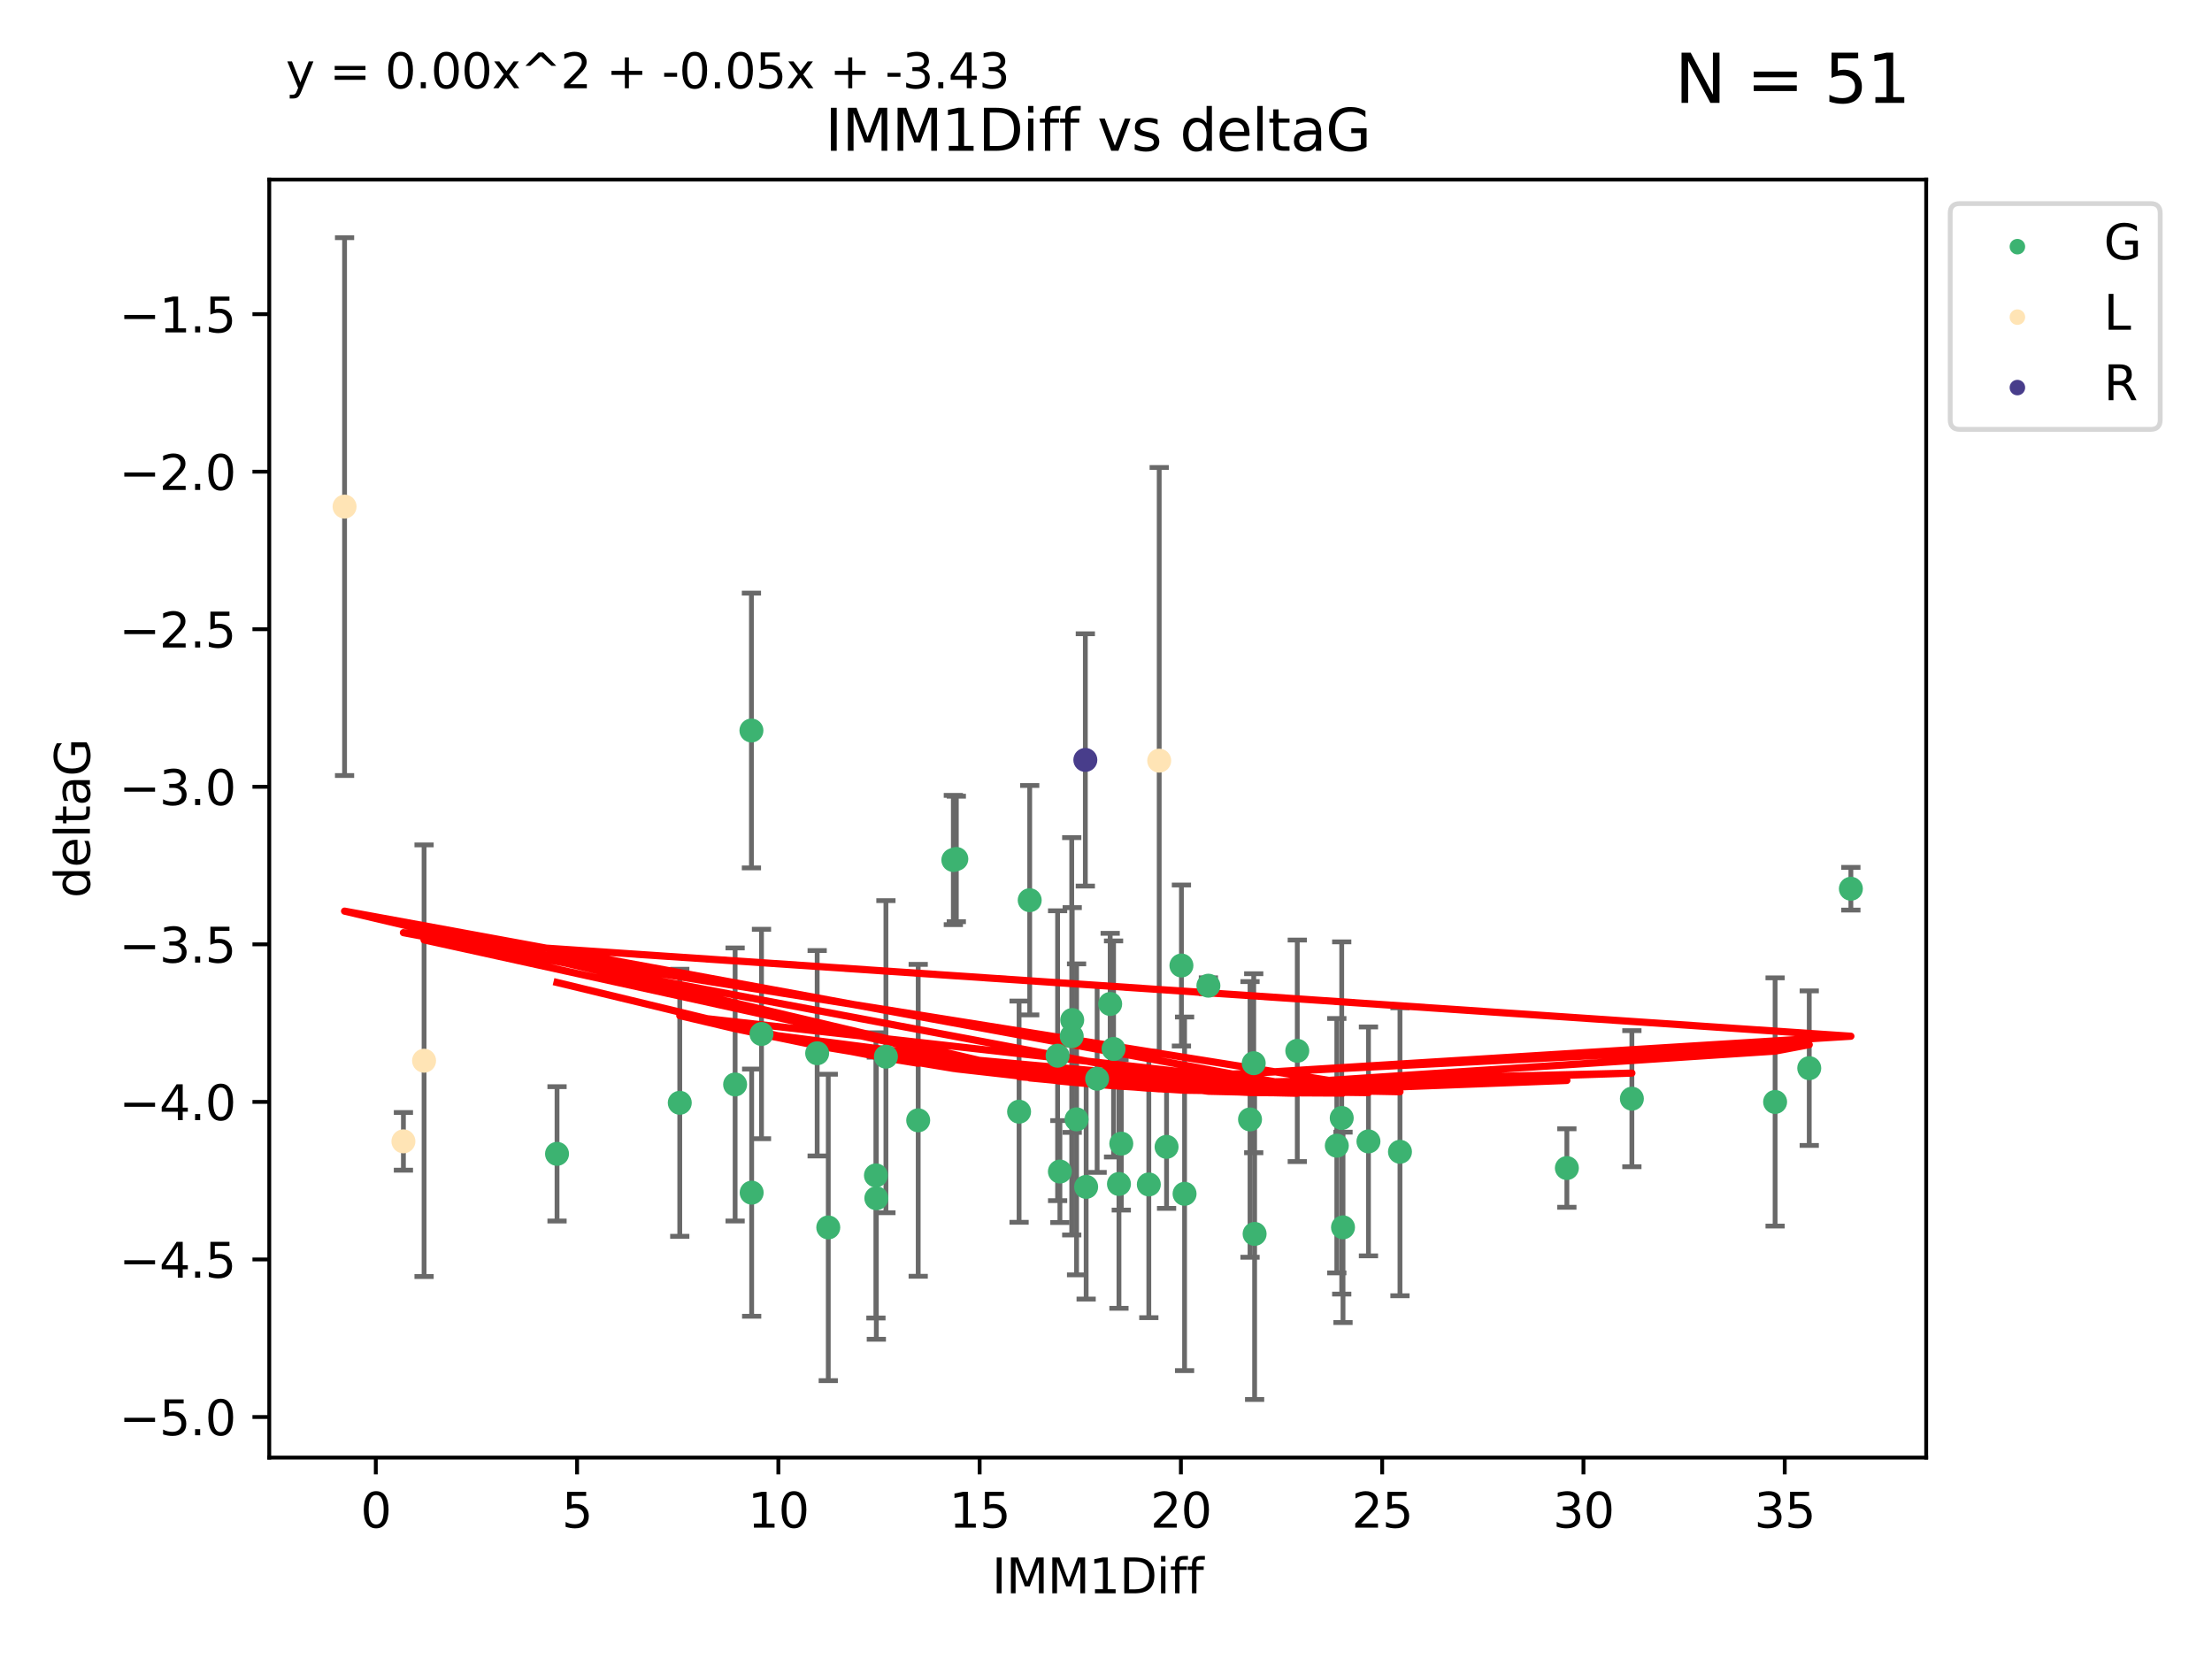 <?xml version="1.0" encoding="utf-8" standalone="no"?>
<!DOCTYPE svg PUBLIC "-//W3C//DTD SVG 1.1//EN"
  "http://www.w3.org/Graphics/SVG/1.1/DTD/svg11.dtd">
<svg xmlns:xlink="http://www.w3.org/1999/xlink" width="460.8pt" height="345.6pt" viewBox="0 0 460.8 345.6" xmlns="http://www.w3.org/2000/svg" version="1.1">
 <defs>
  <style type="text/css">*{stroke-linejoin: round; stroke-linecap: butt}</style>
 </defs>
 <g id="figure_1">
  <g id="patch_1">
   <path d="M 0 345.6 
L 460.8 345.6 
L 460.8 0 
L 0 0 
z
" style="fill: #ffffff"/>
  </g>
  <g id="axes_1">
   <g id="patch_2">
    <path d="M 56.09 303.64 
L 401.26 303.64 
L 401.26 37.411 
L 56.09 37.411 
z
" style="fill: #ffffff"/>
   </g>
   <g id="PathCollection_1">
    <defs>
     <path id="madac047c6a" d="M 0 1.118 
C 0.297 1.118 0.581 1 0.791 0.791 
C 1 0.581 1.118 0.297 1.118 0 
C 1.118 -0.297 1 -0.581 0.791 -0.791 
C 0.581 -1 0.297 -1.118 0 -1.118 
C -0.297 -1.118 -0.581 -1 -0.791 -0.791 
C -1 -0.581 -1.118 -0.297 -1.118 0 
C -1.118 0.297 -1 0.581 -0.791 0.791 
C -0.581 1 -0.297 1.118 0 1.118 
z
" style="stroke: #3cb371"/>
    </defs>
    <g clip-path="url(#p77ff9458c8)">
     <use xlink:href="#madac047c6a" x="116.04" y="240.367" style="fill: #3cb371; stroke: #3cb371"/>
     <use xlink:href="#madac047c6a" x="172.544" y="255.697" style="fill: #3cb371; stroke: #3cb371"/>
     <use xlink:href="#madac047c6a" x="153.139" y="225.917" style="fill: #3cb371; stroke: #3cb371"/>
     <use xlink:href="#madac047c6a" x="141.609" y="229.73" style="fill: #3cb371; stroke: #3cb371"/>
     <use xlink:href="#madac047c6a" x="285.074" y="237.777" style="fill: #3cb371; stroke: #3cb371"/>
     <use xlink:href="#madac047c6a" x="246.768" y="248.693" style="fill: #3cb371; stroke: #3cb371"/>
     <use xlink:href="#madac047c6a" x="156.586" y="248.449" style="fill: #3cb371; stroke: #3cb371"/>
     <use xlink:href="#madac047c6a" x="233.099" y="246.645" style="fill: #3cb371; stroke: #3cb371"/>
     <use xlink:href="#madac047c6a" x="261.174" y="221.486" style="fill: #3cb371; stroke: #3cb371"/>
     <use xlink:href="#madac047c6a" x="212.293" y="231.584" style="fill: #3cb371; stroke: #3cb371"/>
     <use xlink:href="#madac047c6a" x="279.506" y="232.896" style="fill: #3cb371; stroke: #3cb371"/>
     <use xlink:href="#madac047c6a" x="233.585" y="238.241" style="fill: #3cb371; stroke: #3cb371"/>
     <use xlink:href="#madac047c6a" x="291.64" y="239.938" style="fill: #3cb371; stroke: #3cb371"/>
     <use xlink:href="#madac047c6a" x="261.359" y="257.045" style="fill: #3cb371; stroke: #3cb371"/>
     <use xlink:href="#madac047c6a" x="220.318" y="219.926" style="fill: #3cb371; stroke: #3cb371"/>
     <use xlink:href="#madac047c6a" x="239.321" y="246.743" style="fill: #3cb371; stroke: #3cb371"/>
     <use xlink:href="#madac047c6a" x="182.557" y="249.613" style="fill: #3cb371; stroke: #3cb371"/>
     <use xlink:href="#madac047c6a" x="224.268" y="233.181" style="fill: #3cb371; stroke: #3cb371"/>
     <use xlink:href="#madac047c6a" x="220.796" y="244.055" style="fill: #3cb371; stroke: #3cb371"/>
     <use xlink:href="#madac047c6a" x="243.019" y="238.91" style="fill: #3cb371; stroke: #3cb371"/>
     <use xlink:href="#madac047c6a" x="199.22" y="178.934" style="fill: #3cb371; stroke: #3cb371"/>
     <use xlink:href="#madac047c6a" x="226.264" y="247.252" style="fill: #3cb371; stroke: #3cb371"/>
     <use xlink:href="#madac047c6a" x="326.408" y="243.326" style="fill: #3cb371; stroke: #3cb371"/>
     <use xlink:href="#madac047c6a" x="260.403" y="233.195" style="fill: #3cb371; stroke: #3cb371"/>
     <use xlink:href="#madac047c6a" x="279.774" y="255.679" style="fill: #3cb371; stroke: #3cb371"/>
     <use xlink:href="#madac047c6a" x="170.23" y="219.413" style="fill: #3cb371; stroke: #3cb371"/>
     <use xlink:href="#madac047c6a" x="198.599" y="179.156" style="fill: #3cb371; stroke: #3cb371"/>
     <use xlink:href="#madac047c6a" x="228.553" y="224.727" style="fill: #3cb371; stroke: #3cb371"/>
     <use xlink:href="#madac047c6a" x="278.483" y="238.67" style="fill: #3cb371; stroke: #3cb371"/>
     <use xlink:href="#madac047c6a" x="223.363" y="212.486" style="fill: #3cb371; stroke: #3cb371"/>
     <use xlink:href="#madac047c6a" x="376.899" y="222.519" style="fill: #3cb371; stroke: #3cb371"/>
     <use xlink:href="#madac047c6a" x="369.788" y="229.558" style="fill: #3cb371; stroke: #3cb371"/>
     <use xlink:href="#madac047c6a" x="246.113" y="201.131" style="fill: #3cb371; stroke: #3cb371"/>
     <use xlink:href="#madac047c6a" x="231.27" y="209.147" style="fill: #3cb371; stroke: #3cb371"/>
     <use xlink:href="#madac047c6a" x="214.507" y="187.528" style="fill: #3cb371; stroke: #3cb371"/>
     <use xlink:href="#madac047c6a" x="339.951" y="228.874" style="fill: #3cb371; stroke: #3cb371"/>
     <use xlink:href="#madac047c6a" x="231.975" y="218.512" style="fill: #3cb371; stroke: #3cb371"/>
     <use xlink:href="#madac047c6a" x="223.262" y="215.876" style="fill: #3cb371; stroke: #3cb371"/>
     <use xlink:href="#madac047c6a" x="385.57" y="185.141" style="fill: #3cb371; stroke: #3cb371"/>
     <use xlink:href="#madac047c6a" x="270.248" y="218.903" style="fill: #3cb371; stroke: #3cb371"/>
     <use xlink:href="#madac047c6a" x="251.732" y="205.338" style="fill: #3cb371; stroke: #3cb371"/>
     <use xlink:href="#madac047c6a" x="156.536" y="152.179" style="fill: #3cb371; stroke: #3cb371"/>
     <use xlink:href="#madac047c6a" x="184.553" y="220.126" style="fill: #3cb371; stroke: #3cb371"/>
     <use xlink:href="#madac047c6a" x="182.473" y="244.857" style="fill: #3cb371; stroke: #3cb371"/>
     <use xlink:href="#madac047c6a" x="191.278" y="233.383" style="fill: #3cb371; stroke: #3cb371"/>
     <use xlink:href="#madac047c6a" x="158.632" y="215.4" style="fill: #3cb371; stroke: #3cb371"/>
    </g>
   </g>
   <g id="PathCollection_2">
    <defs>
     <path id="mee392569f5" d="M 0 1.118 
C 0.297 1.118 0.581 1 0.791 0.791 
C 1 0.581 1.118 0.297 1.118 0 
C 1.118 -0.297 1 -0.581 0.791 -0.791 
C 0.581 -1 0.297 -1.118 0 -1.118 
C -0.297 -1.118 -0.581 -1 -0.791 -0.791 
C -1 -0.581 -1.118 -0.297 -1.118 0 
C -1.118 0.297 -1 0.581 -0.791 0.791 
C -0.581 1 -0.297 1.118 0 1.118 
z
" style="stroke: #ffe4b5"/>
    </defs>
    <g clip-path="url(#p77ff9458c8)">
     <use xlink:href="#mee392569f5" x="84.04" y="237.764" style="fill: #ffe4b5; stroke: #ffe4b5"/>
     <use xlink:href="#mee392569f5" x="71.78" y="105.534" style="fill: #ffe4b5; stroke: #ffe4b5"/>
     <use xlink:href="#mee392569f5" x="241.484" y="158.457" style="fill: #ffe4b5; stroke: #ffe4b5"/>
     <use xlink:href="#mee392569f5" x="88.342" y="220.966" style="fill: #ffe4b5; stroke: #ffe4b5"/>
    </g>
   </g>
   <g id="PathCollection_3">
    <defs>
     <path id="m6699b94ffb" d="M 0 1.118 
C 0.297 1.118 0.581 1 0.791 0.791 
C 1 0.581 1.118 0.297 1.118 0 
C 1.118 -0.297 1 -0.581 0.791 -0.791 
C 0.581 -1 0.297 -1.118 0 -1.118 
C -0.297 -1.118 -0.581 -1 -0.791 -0.791 
C -1 -0.581 -1.118 -0.297 -1.118 0 
C -1.118 0.297 -1 0.581 -0.791 0.791 
C -0.581 1 -0.297 1.118 0 1.118 
z
" style="stroke: #483d8b"/>
    </defs>
    <g clip-path="url(#p77ff9458c8)">
     <use xlink:href="#m6699b94ffb" x="226.096" y="158.306" style="fill: #483d8b; stroke: #483d8b"/>
    </g>
   </g>
   <g id="matplotlib.axis_1">
    <g id="xtick_1">
     <g id="line2d_1">
      <defs>
       <path id="m75c7f36749" d="M 0 0 
L 0 3.5 
" style="stroke: #000000; stroke-width: 0.8"/>
      </defs>
      <g>
       <use xlink:href="#m75c7f36749" x="78.287" y="303.64" style="stroke: #000000; stroke-width: 0.8"/>
      </g>
     </g>
     <g id="text_1">
      <!-- 0 -->
      <g transform="translate(75.106 318.238)scale(0.1 -0.1)">
       <defs>
        <path id="DejaVuSans-30" d="M 2034 4250 
Q 1547 4250 1301 3770 
Q 1056 3291 1056 2328 
Q 1056 1369 1301 889 
Q 1547 409 2034 409 
Q 2525 409 2770 889 
Q 3016 1369 3016 2328 
Q 3016 3291 2770 3770 
Q 2525 4250 2034 4250 
z
M 2034 4750 
Q 2819 4750 3233 4129 
Q 3647 3509 3647 2328 
Q 3647 1150 3233 529 
Q 2819 -91 2034 -91 
Q 1250 -91 836 529 
Q 422 1150 422 2328 
Q 422 3509 836 4129 
Q 1250 4750 2034 4750 
z
" transform="scale(0.016)"/>
       </defs>
       <use xlink:href="#DejaVuSans-30"/>
      </g>
     </g>
    </g>
    <g id="xtick_2">
     <g id="line2d_2">
      <g>
       <use xlink:href="#m75c7f36749" x="120.216" y="303.64" style="stroke: #000000; stroke-width: 0.8"/>
      </g>
     </g>
     <g id="text_2">
      <!-- 5 -->
      <g transform="translate(117.035 318.238)scale(0.1 -0.1)">
       <defs>
        <path id="DejaVuSans-35" d="M 691 4666 
L 3169 4666 
L 3169 4134 
L 1269 4134 
L 1269 2991 
Q 1406 3038 1543 3061 
Q 1681 3084 1819 3084 
Q 2600 3084 3056 2656 
Q 3513 2228 3513 1497 
Q 3513 744 3044 326 
Q 2575 -91 1722 -91 
Q 1428 -91 1123 -41 
Q 819 9 494 109 
L 494 744 
Q 775 591 1075 516 
Q 1375 441 1709 441 
Q 2250 441 2565 725 
Q 2881 1009 2881 1497 
Q 2881 1984 2565 2268 
Q 2250 2553 1709 2553 
Q 1456 2553 1204 2497 
Q 953 2441 691 2322 
L 691 4666 
z
" transform="scale(0.016)"/>
       </defs>
       <use xlink:href="#DejaVuSans-35"/>
      </g>
     </g>
    </g>
    <g id="xtick_3">
     <g id="line2d_3">
      <g>
       <use xlink:href="#m75c7f36749" x="162.146" y="303.64" style="stroke: #000000; stroke-width: 0.8"/>
      </g>
     </g>
     <g id="text_3">
      <!-- 10 -->
      <g transform="translate(155.783 318.238)scale(0.1 -0.1)">
       <defs>
        <path id="DejaVuSans-31" d="M 794 531 
L 1825 531 
L 1825 4091 
L 703 3866 
L 703 4441 
L 1819 4666 
L 2450 4666 
L 2450 531 
L 3481 531 
L 3481 0 
L 794 0 
L 794 531 
z
" transform="scale(0.016)"/>
       </defs>
       <use xlink:href="#DejaVuSans-31"/>
       <use xlink:href="#DejaVuSans-30" x="63.623"/>
      </g>
     </g>
    </g>
    <g id="xtick_4">
     <g id="line2d_4">
      <g>
       <use xlink:href="#m75c7f36749" x="204.075" y="303.64" style="stroke: #000000; stroke-width: 0.8"/>
      </g>
     </g>
     <g id="text_4">
      <!-- 15 -->
      <g transform="translate(197.713 318.238)scale(0.1 -0.1)">
       <use xlink:href="#DejaVuSans-31"/>
       <use xlink:href="#DejaVuSans-35" x="63.623"/>
      </g>
     </g>
    </g>
    <g id="xtick_5">
     <g id="line2d_5">
      <g>
       <use xlink:href="#m75c7f36749" x="246.004" y="303.64" style="stroke: #000000; stroke-width: 0.8"/>
      </g>
     </g>
     <g id="text_5">
      <!-- 20 -->
      <g transform="translate(239.642 318.238)scale(0.1 -0.1)">
       <defs>
        <path id="DejaVuSans-32" d="M 1228 531 
L 3431 531 
L 3431 0 
L 469 0 
L 469 531 
Q 828 903 1448 1529 
Q 2069 2156 2228 2338 
Q 2531 2678 2651 2914 
Q 2772 3150 2772 3378 
Q 2772 3750 2511 3984 
Q 2250 4219 1831 4219 
Q 1534 4219 1204 4116 
Q 875 4013 500 3803 
L 500 4441 
Q 881 4594 1212 4672 
Q 1544 4750 1819 4750 
Q 2544 4750 2975 4387 
Q 3406 4025 3406 3419 
Q 3406 3131 3298 2873 
Q 3191 2616 2906 2266 
Q 2828 2175 2409 1742 
Q 1991 1309 1228 531 
z
" transform="scale(0.016)"/>
       </defs>
       <use xlink:href="#DejaVuSans-32"/>
       <use xlink:href="#DejaVuSans-30" x="63.623"/>
      </g>
     </g>
    </g>
    <g id="xtick_6">
     <g id="line2d_6">
      <g>
       <use xlink:href="#m75c7f36749" x="287.934" y="303.64" style="stroke: #000000; stroke-width: 0.8"/>
      </g>
     </g>
     <g id="text_6">
      <!-- 25 -->
      <g transform="translate(281.571 318.238)scale(0.1 -0.1)">
       <use xlink:href="#DejaVuSans-32"/>
       <use xlink:href="#DejaVuSans-35" x="63.623"/>
      </g>
     </g>
    </g>
    <g id="xtick_7">
     <g id="line2d_7">
      <g>
       <use xlink:href="#m75c7f36749" x="329.863" y="303.64" style="stroke: #000000; stroke-width: 0.8"/>
      </g>
     </g>
     <g id="text_7">
      <!-- 30 -->
      <g transform="translate(323.501 318.238)scale(0.1 -0.1)">
       <defs>
        <path id="DejaVuSans-33" d="M 2597 2516 
Q 3050 2419 3304 2112 
Q 3559 1806 3559 1356 
Q 3559 666 3084 287 
Q 2609 -91 1734 -91 
Q 1441 -91 1130 -33 
Q 819 25 488 141 
L 488 750 
Q 750 597 1062 519 
Q 1375 441 1716 441 
Q 2309 441 2620 675 
Q 2931 909 2931 1356 
Q 2931 1769 2642 2001 
Q 2353 2234 1838 2234 
L 1294 2234 
L 1294 2753 
L 1863 2753 
Q 2328 2753 2575 2939 
Q 2822 3125 2822 3475 
Q 2822 3834 2567 4026 
Q 2313 4219 1838 4219 
Q 1578 4219 1281 4162 
Q 984 4106 628 3988 
L 628 4550 
Q 988 4650 1302 4700 
Q 1616 4750 1894 4750 
Q 2613 4750 3031 4423 
Q 3450 4097 3450 3541 
Q 3450 3153 3228 2886 
Q 3006 2619 2597 2516 
z
" transform="scale(0.016)"/>
       </defs>
       <use xlink:href="#DejaVuSans-33"/>
       <use xlink:href="#DejaVuSans-30" x="63.623"/>
      </g>
     </g>
    </g>
    <g id="xtick_8">
     <g id="line2d_8">
      <g>
       <use xlink:href="#m75c7f36749" x="371.792" y="303.64" style="stroke: #000000; stroke-width: 0.8"/>
      </g>
     </g>
     <g id="text_8">
      <!-- 35 -->
      <g transform="translate(365.43 318.238)scale(0.1 -0.1)">
       <use xlink:href="#DejaVuSans-33"/>
       <use xlink:href="#DejaVuSans-35" x="63.623"/>
      </g>
     </g>
    </g>
    <g id="text_9">
     <!-- IMM1Diff -->
     <g transform="translate(206.631 331.917)scale(0.1 -0.1)">
      <defs>
       <path id="DejaVuSans-49" d="M 628 4666 
L 1259 4666 
L 1259 0 
L 628 0 
L 628 4666 
z
" transform="scale(0.016)"/>
       <path id="DejaVuSans-4d" d="M 628 4666 
L 1569 4666 
L 2759 1491 
L 3956 4666 
L 4897 4666 
L 4897 0 
L 4281 0 
L 4281 4097 
L 3078 897 
L 2444 897 
L 1241 4097 
L 1241 0 
L 628 0 
L 628 4666 
z
" transform="scale(0.016)"/>
       <path id="DejaVuSans-44" d="M 1259 4147 
L 1259 519 
L 2022 519 
Q 2988 519 3436 956 
Q 3884 1394 3884 2338 
Q 3884 3275 3436 3711 
Q 2988 4147 2022 4147 
L 1259 4147 
z
M 628 4666 
L 1925 4666 
Q 3281 4666 3915 4102 
Q 4550 3538 4550 2338 
Q 4550 1131 3912 565 
Q 3275 0 1925 0 
L 628 0 
L 628 4666 
z
" transform="scale(0.016)"/>
       <path id="DejaVuSans-69" d="M 603 3500 
L 1178 3500 
L 1178 0 
L 603 0 
L 603 3500 
z
M 603 4863 
L 1178 4863 
L 1178 4134 
L 603 4134 
L 603 4863 
z
" transform="scale(0.016)"/>
       <path id="DejaVuSans-66" d="M 2375 4863 
L 2375 4384 
L 1825 4384 
Q 1516 4384 1395 4259 
Q 1275 4134 1275 3809 
L 1275 3500 
L 2222 3500 
L 2222 3053 
L 1275 3053 
L 1275 0 
L 697 0 
L 697 3053 
L 147 3053 
L 147 3500 
L 697 3500 
L 697 3744 
Q 697 4328 969 4595 
Q 1241 4863 1831 4863 
L 2375 4863 
z
" transform="scale(0.016)"/>
      </defs>
      <use xlink:href="#DejaVuSans-49"/>
      <use xlink:href="#DejaVuSans-4d" x="29.492"/>
      <use xlink:href="#DejaVuSans-4d" x="115.771"/>
      <use xlink:href="#DejaVuSans-31" x="202.051"/>
      <use xlink:href="#DejaVuSans-44" x="265.674"/>
      <use xlink:href="#DejaVuSans-69" x="342.676"/>
      <use xlink:href="#DejaVuSans-66" x="370.459"/>
      <use xlink:href="#DejaVuSans-66" x="405.664"/>
     </g>
    </g>
   </g>
   <g id="matplotlib.axis_2">
    <g id="ytick_1">
     <g id="line2d_9">
      <defs>
       <path id="m7a61b1594a" d="M 0 0 
L -3.5 0 
" style="stroke: #000000; stroke-width: 0.8"/>
      </defs>
      <g>
       <use xlink:href="#m7a61b1594a" x="56.09" y="295.188" style="stroke: #000000; stroke-width: 0.8"/>
      </g>
     </g>
     <g id="text_10">
      <!-- −5.0 -->
      <g transform="translate(24.807 298.987)scale(0.1 -0.1)">
       <defs>
        <path id="DejaVuSans-2212" d="M 678 2272 
L 4684 2272 
L 4684 1741 
L 678 1741 
L 678 2272 
z
" transform="scale(0.016)"/>
        <path id="DejaVuSans-2e" d="M 684 794 
L 1344 794 
L 1344 0 
L 684 0 
L 684 794 
z
" transform="scale(0.016)"/>
       </defs>
       <use xlink:href="#DejaVuSans-2212"/>
       <use xlink:href="#DejaVuSans-35" x="83.789"/>
       <use xlink:href="#DejaVuSans-2e" x="147.412"/>
       <use xlink:href="#DejaVuSans-30" x="179.199"/>
      </g>
     </g>
    </g>
    <g id="ytick_2">
     <g id="line2d_10">
      <g>
       <use xlink:href="#m7a61b1594a" x="56.09" y="262.368" style="stroke: #000000; stroke-width: 0.8"/>
      </g>
     </g>
     <g id="text_11">
      <!-- −4.5 -->
      <g transform="translate(24.807 266.167)scale(0.1 -0.1)">
       <defs>
        <path id="DejaVuSans-34" d="M 2419 4116 
L 825 1625 
L 2419 1625 
L 2419 4116 
z
M 2253 4666 
L 3047 4666 
L 3047 1625 
L 3713 1625 
L 3713 1100 
L 3047 1100 
L 3047 0 
L 2419 0 
L 2419 1100 
L 313 1100 
L 313 1709 
L 2253 4666 
z
" transform="scale(0.016)"/>
       </defs>
       <use xlink:href="#DejaVuSans-2212"/>
       <use xlink:href="#DejaVuSans-34" x="83.789"/>
       <use xlink:href="#DejaVuSans-2e" x="147.412"/>
       <use xlink:href="#DejaVuSans-35" x="179.199"/>
      </g>
     </g>
    </g>
    <g id="ytick_3">
     <g id="line2d_11">
      <g>
       <use xlink:href="#m7a61b1594a" x="56.09" y="229.547" style="stroke: #000000; stroke-width: 0.8"/>
      </g>
     </g>
     <g id="text_12">
      <!-- −4.0 -->
      <g transform="translate(24.807 233.346)scale(0.1 -0.1)">
       <use xlink:href="#DejaVuSans-2212"/>
       <use xlink:href="#DejaVuSans-34" x="83.789"/>
       <use xlink:href="#DejaVuSans-2e" x="147.412"/>
       <use xlink:href="#DejaVuSans-30" x="179.199"/>
      </g>
     </g>
    </g>
    <g id="ytick_4">
     <g id="line2d_12">
      <g>
       <use xlink:href="#m7a61b1594a" x="56.09" y="196.727" style="stroke: #000000; stroke-width: 0.8"/>
      </g>
     </g>
     <g id="text_13">
      <!-- −3.5 -->
      <g transform="translate(24.807 200.526)scale(0.1 -0.1)">
       <use xlink:href="#DejaVuSans-2212"/>
       <use xlink:href="#DejaVuSans-33" x="83.789"/>
       <use xlink:href="#DejaVuSans-2e" x="147.412"/>
       <use xlink:href="#DejaVuSans-35" x="179.199"/>
      </g>
     </g>
    </g>
    <g id="ytick_5">
     <g id="line2d_13">
      <g>
       <use xlink:href="#m7a61b1594a" x="56.09" y="163.906" style="stroke: #000000; stroke-width: 0.8"/>
      </g>
     </g>
     <g id="text_14">
      <!-- −3.0 -->
      <g transform="translate(24.807 167.705)scale(0.1 -0.1)">
       <use xlink:href="#DejaVuSans-2212"/>
       <use xlink:href="#DejaVuSans-33" x="83.789"/>
       <use xlink:href="#DejaVuSans-2e" x="147.412"/>
       <use xlink:href="#DejaVuSans-30" x="179.199"/>
      </g>
     </g>
    </g>
    <g id="ytick_6">
     <g id="line2d_14">
      <g>
       <use xlink:href="#m7a61b1594a" x="56.09" y="131.086" style="stroke: #000000; stroke-width: 0.8"/>
      </g>
     </g>
     <g id="text_15">
      <!-- −2.5 -->
      <g transform="translate(24.807 134.885)scale(0.1 -0.1)">
       <use xlink:href="#DejaVuSans-2212"/>
       <use xlink:href="#DejaVuSans-32" x="83.789"/>
       <use xlink:href="#DejaVuSans-2e" x="147.412"/>
       <use xlink:href="#DejaVuSans-35" x="179.199"/>
      </g>
     </g>
    </g>
    <g id="ytick_7">
     <g id="line2d_15">
      <g>
       <use xlink:href="#m7a61b1594a" x="56.09" y="98.265" style="stroke: #000000; stroke-width: 0.8"/>
      </g>
     </g>
     <g id="text_16">
      <!-- −2.0 -->
      <g transform="translate(24.807 102.064)scale(0.1 -0.1)">
       <use xlink:href="#DejaVuSans-2212"/>
       <use xlink:href="#DejaVuSans-32" x="83.789"/>
       <use xlink:href="#DejaVuSans-2e" x="147.412"/>
       <use xlink:href="#DejaVuSans-30" x="179.199"/>
      </g>
     </g>
    </g>
    <g id="ytick_8">
     <g id="line2d_16">
      <g>
       <use xlink:href="#m7a61b1594a" x="56.09" y="65.445" style="stroke: #000000; stroke-width: 0.8"/>
      </g>
     </g>
     <g id="text_17">
      <!-- −1.5 -->
      <g transform="translate(24.807 69.244)scale(0.1 -0.1)">
       <use xlink:href="#DejaVuSans-2212"/>
       <use xlink:href="#DejaVuSans-31" x="83.789"/>
       <use xlink:href="#DejaVuSans-2e" x="147.412"/>
       <use xlink:href="#DejaVuSans-35" x="179.199"/>
      </g>
     </g>
    </g>
    <g id="text_18">
     <!-- deltaG -->
     <g transform="translate(18.727 187.064)rotate(-90)scale(0.1 -0.1)">
      <defs>
       <path id="DejaVuSans-64" d="M 2906 2969 
L 2906 4863 
L 3481 4863 
L 3481 0 
L 2906 0 
L 2906 525 
Q 2725 213 2448 61 
Q 2172 -91 1784 -91 
Q 1150 -91 751 415 
Q 353 922 353 1747 
Q 353 2572 751 3078 
Q 1150 3584 1784 3584 
Q 2172 3584 2448 3432 
Q 2725 3281 2906 2969 
z
M 947 1747 
Q 947 1113 1208 752 
Q 1469 391 1925 391 
Q 2381 391 2643 752 
Q 2906 1113 2906 1747 
Q 2906 2381 2643 2742 
Q 2381 3103 1925 3103 
Q 1469 3103 1208 2742 
Q 947 2381 947 1747 
z
" transform="scale(0.016)"/>
       <path id="DejaVuSans-65" d="M 3597 1894 
L 3597 1613 
L 953 1613 
Q 991 1019 1311 708 
Q 1631 397 2203 397 
Q 2534 397 2845 478 
Q 3156 559 3463 722 
L 3463 178 
Q 3153 47 2828 -22 
Q 2503 -91 2169 -91 
Q 1331 -91 842 396 
Q 353 884 353 1716 
Q 353 2575 817 3079 
Q 1281 3584 2069 3584 
Q 2775 3584 3186 3129 
Q 3597 2675 3597 1894 
z
M 3022 2063 
Q 3016 2534 2758 2815 
Q 2500 3097 2075 3097 
Q 1594 3097 1305 2825 
Q 1016 2553 972 2059 
L 3022 2063 
z
" transform="scale(0.016)"/>
       <path id="DejaVuSans-6c" d="M 603 4863 
L 1178 4863 
L 1178 0 
L 603 0 
L 603 4863 
z
" transform="scale(0.016)"/>
       <path id="DejaVuSans-74" d="M 1172 4494 
L 1172 3500 
L 2356 3500 
L 2356 3053 
L 1172 3053 
L 1172 1153 
Q 1172 725 1289 603 
Q 1406 481 1766 481 
L 2356 481 
L 2356 0 
L 1766 0 
Q 1100 0 847 248 
Q 594 497 594 1153 
L 594 3053 
L 172 3053 
L 172 3500 
L 594 3500 
L 594 4494 
L 1172 4494 
z
" transform="scale(0.016)"/>
       <path id="DejaVuSans-61" d="M 2194 1759 
Q 1497 1759 1228 1600 
Q 959 1441 959 1056 
Q 959 750 1161 570 
Q 1363 391 1709 391 
Q 2188 391 2477 730 
Q 2766 1069 2766 1631 
L 2766 1759 
L 2194 1759 
z
M 3341 1997 
L 3341 0 
L 2766 0 
L 2766 531 
Q 2569 213 2275 61 
Q 1981 -91 1556 -91 
Q 1019 -91 701 211 
Q 384 513 384 1019 
Q 384 1609 779 1909 
Q 1175 2209 1959 2209 
L 2766 2209 
L 2766 2266 
Q 2766 2663 2505 2880 
Q 2244 3097 1772 3097 
Q 1472 3097 1187 3025 
Q 903 2953 641 2809 
L 641 3341 
Q 956 3463 1253 3523 
Q 1550 3584 1831 3584 
Q 2591 3584 2966 3190 
Q 3341 2797 3341 1997 
z
" transform="scale(0.016)"/>
       <path id="DejaVuSans-47" d="M 3809 666 
L 3809 1919 
L 2778 1919 
L 2778 2438 
L 4434 2438 
L 4434 434 
Q 4069 175 3628 42 
Q 3188 -91 2688 -91 
Q 1594 -91 976 548 
Q 359 1188 359 2328 
Q 359 3472 976 4111 
Q 1594 4750 2688 4750 
Q 3144 4750 3555 4637 
Q 3966 4525 4313 4306 
L 4313 3634 
Q 3963 3931 3569 4081 
Q 3175 4231 2741 4231 
Q 1884 4231 1454 3753 
Q 1025 3275 1025 2328 
Q 1025 1384 1454 906 
Q 1884 428 2741 428 
Q 3075 428 3337 486 
Q 3600 544 3809 666 
z
" transform="scale(0.016)"/>
      </defs>
      <use xlink:href="#DejaVuSans-64"/>
      <use xlink:href="#DejaVuSans-65" x="63.477"/>
      <use xlink:href="#DejaVuSans-6c" x="125"/>
      <use xlink:href="#DejaVuSans-74" x="152.783"/>
      <use xlink:href="#DejaVuSans-61" x="191.992"/>
      <use xlink:href="#DejaVuSans-47" x="253.271"/>
     </g>
    </g>
   </g>
   <g id="LineCollection_1">
    <path d="M 116.04 254.363 
L 116.04 226.372 
" clip-path="url(#p77ff9458c8)" style="fill: none; stroke: #696969"/>
    <path d="M 172.544 287.613 
L 172.544 223.781 
" clip-path="url(#p77ff9458c8)" style="fill: none; stroke: #696969"/>
    <path d="M 153.139 254.359 
L 153.139 197.475 
" clip-path="url(#p77ff9458c8)" style="fill: none; stroke: #696969"/>
    <path d="M 141.609 257.545 
L 141.609 201.916 
" clip-path="url(#p77ff9458c8)" style="fill: none; stroke: #696969"/>
    <path d="M 285.074 261.618 
L 285.074 213.935 
" clip-path="url(#p77ff9458c8)" style="fill: none; stroke: #696969"/>
    <path d="M 246.768 285.525 
L 246.768 211.861 
" clip-path="url(#p77ff9458c8)" style="fill: none; stroke: #696969"/>
    <path d="M 156.586 274.2 
L 156.586 222.698 
" clip-path="url(#p77ff9458c8)" style="fill: none; stroke: #696969"/>
    <path d="M 233.099 272.542 
L 233.099 220.748 
" clip-path="url(#p77ff9458c8)" style="fill: none; stroke: #696969"/>
    <path d="M 261.174 240.13 
L 261.174 202.843 
" clip-path="url(#p77ff9458c8)" style="fill: none; stroke: #696969"/>
    <path d="M 212.293 254.626 
L 212.293 208.541 
" clip-path="url(#p77ff9458c8)" style="fill: none; stroke: #696969"/>
    <path d="M 279.506 269.58 
L 279.506 196.212 
" clip-path="url(#p77ff9458c8)" style="fill: none; stroke: #696969"/>
    <path d="M 233.585 252.082 
L 233.585 224.4 
" clip-path="url(#p77ff9458c8)" style="fill: none; stroke: #696969"/>
    <path d="M 291.64 269.931 
L 291.64 209.946 
" clip-path="url(#p77ff9458c8)" style="fill: none; stroke: #696969"/>
    <path d="M 261.359 291.539 
L 261.359 222.551 
" clip-path="url(#p77ff9458c8)" style="fill: none; stroke: #696969"/>
    <path d="M 220.318 250.116 
L 220.318 189.736 
" clip-path="url(#p77ff9458c8)" style="fill: none; stroke: #696969"/>
    <path d="M 239.321 274.495 
L 239.321 218.991 
" clip-path="url(#p77ff9458c8)" style="fill: none; stroke: #696969"/>
    <path d="M 182.557 278.996 
L 182.557 220.231 
" clip-path="url(#p77ff9458c8)" style="fill: none; stroke: #696969"/>
    <path d="M 224.268 265.572 
L 224.268 200.79 
" clip-path="url(#p77ff9458c8)" style="fill: none; stroke: #696969"/>
    <path d="M 220.796 254.669 
L 220.796 233.441 
" clip-path="url(#p77ff9458c8)" style="fill: none; stroke: #696969"/>
    <path d="M 243.019 251.724 
L 243.019 226.097 
" clip-path="url(#p77ff9458c8)" style="fill: none; stroke: #696969"/>
    <path d="M 199.22 192.005 
L 199.22 165.864 
" clip-path="url(#p77ff9458c8)" style="fill: none; stroke: #696969"/>
    <path d="M 226.264 270.617 
L 226.264 223.887 
" clip-path="url(#p77ff9458c8)" style="fill: none; stroke: #696969"/>
    <path d="M 326.408 251.499 
L 326.408 235.153 
" clip-path="url(#p77ff9458c8)" style="fill: none; stroke: #696969"/>
    <path d="M 260.403 261.908 
L 260.403 204.483 
" clip-path="url(#p77ff9458c8)" style="fill: none; stroke: #696969"/>
    <path d="M 279.774 275.508 
L 279.774 235.849 
" clip-path="url(#p77ff9458c8)" style="fill: none; stroke: #696969"/>
    <path d="M 170.23 240.808 
L 170.23 198.017 
" clip-path="url(#p77ff9458c8)" style="fill: none; stroke: #696969"/>
    <path d="M 198.599 192.621 
L 198.599 165.692 
" clip-path="url(#p77ff9458c8)" style="fill: none; stroke: #696969"/>
    <path d="M 228.553 244.23 
L 228.553 205.223 
" clip-path="url(#p77ff9458c8)" style="fill: none; stroke: #696969"/>
    <path d="M 278.483 265.17 
L 278.483 212.17 
" clip-path="url(#p77ff9458c8)" style="fill: none; stroke: #696969"/>
    <path d="M 223.363 235.895 
L 223.363 189.076 
" clip-path="url(#p77ff9458c8)" style="fill: none; stroke: #696969"/>
    <path d="M 376.899 238.616 
L 376.899 206.421 
" clip-path="url(#p77ff9458c8)" style="fill: none; stroke: #696969"/>
    <path d="M 369.788 255.41 
L 369.788 203.705 
" clip-path="url(#p77ff9458c8)" style="fill: none; stroke: #696969"/>
    <path d="M 246.113 217.903 
L 246.113 184.36 
" clip-path="url(#p77ff9458c8)" style="fill: none; stroke: #696969"/>
    <path d="M 231.27 223.869 
L 231.27 194.426 
" clip-path="url(#p77ff9458c8)" style="fill: none; stroke: #696969"/>
    <path d="M 214.507 211.425 
L 214.507 163.632 
" clip-path="url(#p77ff9458c8)" style="fill: none; stroke: #696969"/>
    <path d="M 339.951 243.047 
L 339.951 214.701 
" clip-path="url(#p77ff9458c8)" style="fill: none; stroke: #696969"/>
    <path d="M 231.975 241.016 
L 231.975 196.009 
" clip-path="url(#p77ff9458c8)" style="fill: none; stroke: #696969"/>
    <path d="M 223.262 257.264 
L 223.262 174.489 
" clip-path="url(#p77ff9458c8)" style="fill: none; stroke: #696969"/>
    <path d="M 385.57 189.585 
L 385.57 180.697 
" clip-path="url(#p77ff9458c8)" style="fill: none; stroke: #696969"/>
    <path d="M 270.248 241.976 
L 270.248 195.829 
" clip-path="url(#p77ff9458c8)" style="fill: none; stroke: #696969"/>
    <path d="M 251.732 206.976 
L 251.732 203.699 
" clip-path="url(#p77ff9458c8)" style="fill: none; stroke: #696969"/>
    <path d="M 156.536 180.801 
L 156.536 123.558 
" clip-path="url(#p77ff9458c8)" style="fill: none; stroke: #696969"/>
    <path d="M 184.553 252.633 
L 184.553 187.619 
" clip-path="url(#p77ff9458c8)" style="fill: none; stroke: #696969"/>
    <path d="M 182.473 274.561 
L 182.473 215.152 
" clip-path="url(#p77ff9458c8)" style="fill: none; stroke: #696969"/>
    <path d="M 191.278 265.867 
L 191.278 200.898 
" clip-path="url(#p77ff9458c8)" style="fill: none; stroke: #696969"/>
    <path d="M 158.632 237.214 
L 158.632 193.586 
" clip-path="url(#p77ff9458c8)" style="fill: none; stroke: #696969"/>
   </g>
   <g id="line2d_17">
    <defs>
     <path id="ma38f6da378" d="M 2 0 
L -2 -0 
" style="stroke: #696969"/>
    </defs>
    <g clip-path="url(#p77ff9458c8)">
     <use xlink:href="#ma38f6da378" x="116.04" y="254.363" style="fill: #696969; stroke: #696969"/>
     <use xlink:href="#ma38f6da378" x="172.544" y="287.613" style="fill: #696969; stroke: #696969"/>
     <use xlink:href="#ma38f6da378" x="153.139" y="254.359" style="fill: #696969; stroke: #696969"/>
     <use xlink:href="#ma38f6da378" x="141.609" y="257.545" style="fill: #696969; stroke: #696969"/>
     <use xlink:href="#ma38f6da378" x="285.074" y="261.618" style="fill: #696969; stroke: #696969"/>
     <use xlink:href="#ma38f6da378" x="246.768" y="285.525" style="fill: #696969; stroke: #696969"/>
     <use xlink:href="#ma38f6da378" x="156.586" y="274.2" style="fill: #696969; stroke: #696969"/>
     <use xlink:href="#ma38f6da378" x="233.099" y="272.542" style="fill: #696969; stroke: #696969"/>
     <use xlink:href="#ma38f6da378" x="261.174" y="240.13" style="fill: #696969; stroke: #696969"/>
     <use xlink:href="#ma38f6da378" x="212.293" y="254.626" style="fill: #696969; stroke: #696969"/>
     <use xlink:href="#ma38f6da378" x="279.506" y="269.58" style="fill: #696969; stroke: #696969"/>
     <use xlink:href="#ma38f6da378" x="233.585" y="252.082" style="fill: #696969; stroke: #696969"/>
     <use xlink:href="#ma38f6da378" x="291.64" y="269.931" style="fill: #696969; stroke: #696969"/>
     <use xlink:href="#ma38f6da378" x="261.359" y="291.539" style="fill: #696969; stroke: #696969"/>
     <use xlink:href="#ma38f6da378" x="220.318" y="250.116" style="fill: #696969; stroke: #696969"/>
     <use xlink:href="#ma38f6da378" x="239.321" y="274.495" style="fill: #696969; stroke: #696969"/>
     <use xlink:href="#ma38f6da378" x="182.557" y="278.996" style="fill: #696969; stroke: #696969"/>
     <use xlink:href="#ma38f6da378" x="224.268" y="265.572" style="fill: #696969; stroke: #696969"/>
     <use xlink:href="#ma38f6da378" x="220.796" y="254.669" style="fill: #696969; stroke: #696969"/>
     <use xlink:href="#ma38f6da378" x="243.019" y="251.724" style="fill: #696969; stroke: #696969"/>
     <use xlink:href="#ma38f6da378" x="199.22" y="192.005" style="fill: #696969; stroke: #696969"/>
     <use xlink:href="#ma38f6da378" x="226.264" y="270.617" style="fill: #696969; stroke: #696969"/>
     <use xlink:href="#ma38f6da378" x="326.408" y="251.499" style="fill: #696969; stroke: #696969"/>
     <use xlink:href="#ma38f6da378" x="260.403" y="261.908" style="fill: #696969; stroke: #696969"/>
     <use xlink:href="#ma38f6da378" x="279.774" y="275.508" style="fill: #696969; stroke: #696969"/>
     <use xlink:href="#ma38f6da378" x="170.23" y="240.808" style="fill: #696969; stroke: #696969"/>
     <use xlink:href="#ma38f6da378" x="198.599" y="192.621" style="fill: #696969; stroke: #696969"/>
     <use xlink:href="#ma38f6da378" x="228.553" y="244.23" style="fill: #696969; stroke: #696969"/>
     <use xlink:href="#ma38f6da378" x="278.483" y="265.17" style="fill: #696969; stroke: #696969"/>
     <use xlink:href="#ma38f6da378" x="223.363" y="235.895" style="fill: #696969; stroke: #696969"/>
     <use xlink:href="#ma38f6da378" x="376.899" y="238.616" style="fill: #696969; stroke: #696969"/>
     <use xlink:href="#ma38f6da378" x="369.788" y="255.41" style="fill: #696969; stroke: #696969"/>
     <use xlink:href="#ma38f6da378" x="246.113" y="217.903" style="fill: #696969; stroke: #696969"/>
     <use xlink:href="#ma38f6da378" x="231.27" y="223.869" style="fill: #696969; stroke: #696969"/>
     <use xlink:href="#ma38f6da378" x="214.507" y="211.425" style="fill: #696969; stroke: #696969"/>
     <use xlink:href="#ma38f6da378" x="339.951" y="243.047" style="fill: #696969; stroke: #696969"/>
     <use xlink:href="#ma38f6da378" x="231.975" y="241.016" style="fill: #696969; stroke: #696969"/>
     <use xlink:href="#ma38f6da378" x="223.262" y="257.264" style="fill: #696969; stroke: #696969"/>
     <use xlink:href="#ma38f6da378" x="385.57" y="189.585" style="fill: #696969; stroke: #696969"/>
     <use xlink:href="#ma38f6da378" x="270.248" y="241.976" style="fill: #696969; stroke: #696969"/>
     <use xlink:href="#ma38f6da378" x="251.732" y="206.976" style="fill: #696969; stroke: #696969"/>
     <use xlink:href="#ma38f6da378" x="156.536" y="180.801" style="fill: #696969; stroke: #696969"/>
     <use xlink:href="#ma38f6da378" x="184.553" y="252.633" style="fill: #696969; stroke: #696969"/>
     <use xlink:href="#ma38f6da378" x="182.473" y="274.561" style="fill: #696969; stroke: #696969"/>
     <use xlink:href="#ma38f6da378" x="191.278" y="265.867" style="fill: #696969; stroke: #696969"/>
     <use xlink:href="#ma38f6da378" x="158.632" y="237.214" style="fill: #696969; stroke: #696969"/>
    </g>
   </g>
   <g id="line2d_18">
    <g clip-path="url(#p77ff9458c8)">
     <use xlink:href="#ma38f6da378" x="116.04" y="226.372" style="fill: #696969; stroke: #696969"/>
     <use xlink:href="#ma38f6da378" x="172.544" y="223.781" style="fill: #696969; stroke: #696969"/>
     <use xlink:href="#ma38f6da378" x="153.139" y="197.475" style="fill: #696969; stroke: #696969"/>
     <use xlink:href="#ma38f6da378" x="141.609" y="201.916" style="fill: #696969; stroke: #696969"/>
     <use xlink:href="#ma38f6da378" x="285.074" y="213.935" style="fill: #696969; stroke: #696969"/>
     <use xlink:href="#ma38f6da378" x="246.768" y="211.861" style="fill: #696969; stroke: #696969"/>
     <use xlink:href="#ma38f6da378" x="156.586" y="222.698" style="fill: #696969; stroke: #696969"/>
     <use xlink:href="#ma38f6da378" x="233.099" y="220.748" style="fill: #696969; stroke: #696969"/>
     <use xlink:href="#ma38f6da378" x="261.174" y="202.843" style="fill: #696969; stroke: #696969"/>
     <use xlink:href="#ma38f6da378" x="212.293" y="208.541" style="fill: #696969; stroke: #696969"/>
     <use xlink:href="#ma38f6da378" x="279.506" y="196.212" style="fill: #696969; stroke: #696969"/>
     <use xlink:href="#ma38f6da378" x="233.585" y="224.4" style="fill: #696969; stroke: #696969"/>
     <use xlink:href="#ma38f6da378" x="291.64" y="209.946" style="fill: #696969; stroke: #696969"/>
     <use xlink:href="#ma38f6da378" x="261.359" y="222.551" style="fill: #696969; stroke: #696969"/>
     <use xlink:href="#ma38f6da378" x="220.318" y="189.736" style="fill: #696969; stroke: #696969"/>
     <use xlink:href="#ma38f6da378" x="239.321" y="218.991" style="fill: #696969; stroke: #696969"/>
     <use xlink:href="#ma38f6da378" x="182.557" y="220.231" style="fill: #696969; stroke: #696969"/>
     <use xlink:href="#ma38f6da378" x="224.268" y="200.79" style="fill: #696969; stroke: #696969"/>
     <use xlink:href="#ma38f6da378" x="220.796" y="233.441" style="fill: #696969; stroke: #696969"/>
     <use xlink:href="#ma38f6da378" x="243.019" y="226.097" style="fill: #696969; stroke: #696969"/>
     <use xlink:href="#ma38f6da378" x="199.22" y="165.864" style="fill: #696969; stroke: #696969"/>
     <use xlink:href="#ma38f6da378" x="226.264" y="223.887" style="fill: #696969; stroke: #696969"/>
     <use xlink:href="#ma38f6da378" x="326.408" y="235.153" style="fill: #696969; stroke: #696969"/>
     <use xlink:href="#ma38f6da378" x="260.403" y="204.483" style="fill: #696969; stroke: #696969"/>
     <use xlink:href="#ma38f6da378" x="279.774" y="235.849" style="fill: #696969; stroke: #696969"/>
     <use xlink:href="#ma38f6da378" x="170.23" y="198.017" style="fill: #696969; stroke: #696969"/>
     <use xlink:href="#ma38f6da378" x="198.599" y="165.692" style="fill: #696969; stroke: #696969"/>
     <use xlink:href="#ma38f6da378" x="228.553" y="205.223" style="fill: #696969; stroke: #696969"/>
     <use xlink:href="#ma38f6da378" x="278.483" y="212.17" style="fill: #696969; stroke: #696969"/>
     <use xlink:href="#ma38f6da378" x="223.363" y="189.076" style="fill: #696969; stroke: #696969"/>
     <use xlink:href="#ma38f6da378" x="376.899" y="206.421" style="fill: #696969; stroke: #696969"/>
     <use xlink:href="#ma38f6da378" x="369.788" y="203.705" style="fill: #696969; stroke: #696969"/>
     <use xlink:href="#ma38f6da378" x="246.113" y="184.36" style="fill: #696969; stroke: #696969"/>
     <use xlink:href="#ma38f6da378" x="231.27" y="194.426" style="fill: #696969; stroke: #696969"/>
     <use xlink:href="#ma38f6da378" x="214.507" y="163.632" style="fill: #696969; stroke: #696969"/>
     <use xlink:href="#ma38f6da378" x="339.951" y="214.701" style="fill: #696969; stroke: #696969"/>
     <use xlink:href="#ma38f6da378" x="231.975" y="196.009" style="fill: #696969; stroke: #696969"/>
     <use xlink:href="#ma38f6da378" x="223.262" y="174.489" style="fill: #696969; stroke: #696969"/>
     <use xlink:href="#ma38f6da378" x="385.57" y="180.697" style="fill: #696969; stroke: #696969"/>
     <use xlink:href="#ma38f6da378" x="270.248" y="195.829" style="fill: #696969; stroke: #696969"/>
     <use xlink:href="#ma38f6da378" x="251.732" y="203.699" style="fill: #696969; stroke: #696969"/>
     <use xlink:href="#ma38f6da378" x="156.536" y="123.558" style="fill: #696969; stroke: #696969"/>
     <use xlink:href="#ma38f6da378" x="184.553" y="187.619" style="fill: #696969; stroke: #696969"/>
     <use xlink:href="#ma38f6da378" x="182.473" y="215.152" style="fill: #696969; stroke: #696969"/>
     <use xlink:href="#ma38f6da378" x="191.278" y="200.898" style="fill: #696969; stroke: #696969"/>
     <use xlink:href="#ma38f6da378" x="158.632" y="193.586" style="fill: #696969; stroke: #696969"/>
    </g>
   </g>
   <g id="LineCollection_2">
    <path d="M 84.04 243.769 
L 84.04 231.759 
" clip-path="url(#p77ff9458c8)" style="fill: none; stroke: #696969"/>
    <path d="M 71.78 161.555 
L 71.78 49.513 
" clip-path="url(#p77ff9458c8)" style="fill: none; stroke: #696969"/>
    <path d="M 241.484 219.527 
L 241.484 97.387 
" clip-path="url(#p77ff9458c8)" style="fill: none; stroke: #696969"/>
    <path d="M 88.342 265.923 
L 88.342 176.009 
" clip-path="url(#p77ff9458c8)" style="fill: none; stroke: #696969"/>
   </g>
   <g id="line2d_19">
    <g clip-path="url(#p77ff9458c8)">
     <use xlink:href="#ma38f6da378" x="84.04" y="243.769" style="fill: #696969; stroke: #696969"/>
     <use xlink:href="#ma38f6da378" x="71.78" y="161.555" style="fill: #696969; stroke: #696969"/>
     <use xlink:href="#ma38f6da378" x="241.484" y="219.527" style="fill: #696969; stroke: #696969"/>
     <use xlink:href="#ma38f6da378" x="88.342" y="265.923" style="fill: #696969; stroke: #696969"/>
    </g>
   </g>
   <g id="line2d_20">
    <g clip-path="url(#p77ff9458c8)">
     <use xlink:href="#ma38f6da378" x="84.04" y="231.759" style="fill: #696969; stroke: #696969"/>
     <use xlink:href="#ma38f6da378" x="71.78" y="49.513" style="fill: #696969; stroke: #696969"/>
     <use xlink:href="#ma38f6da378" x="241.484" y="97.387" style="fill: #696969; stroke: #696969"/>
     <use xlink:href="#ma38f6da378" x="88.342" y="176.009" style="fill: #696969; stroke: #696969"/>
    </g>
   </g>
   <g id="LineCollection_3">
    <path d="M 226.096 184.583 
L 226.096 132.029 
" clip-path="url(#p77ff9458c8)" style="fill: none; stroke: #696969"/>
   </g>
   <g id="line2d_21">
    <g clip-path="url(#p77ff9458c8)">
     <use xlink:href="#ma38f6da378" x="226.096" y="184.583" style="fill: #696969; stroke: #696969"/>
    </g>
   </g>
   <g id="line2d_22">
    <g clip-path="url(#p77ff9458c8)">
     <use xlink:href="#ma38f6da378" x="226.096" y="132.029" style="fill: #696969; stroke: #696969"/>
    </g>
   </g>
   <g id="line2d_23">
    <path d="M 116.04 204.668 
L 172.544 218.302 
L 153.139 214.295 
L 141.609 211.579 
L 285.074 227.618 
L 246.768 227.113 
L 156.586 215.058 
L 233.099 226.266 
L 261.174 227.626 
L 212.293 224.305 
L 279.506 227.716 
L 233.585 226.302 
L 291.64 227.429 
L 84.04 194.292 
L 261.359 227.63 
L 220.318 225.158 
L 239.321 226.695 
L 182.557 220.093 
L 224.268 225.533 
L 220.796 225.205 
L 243.019 226.915 
L 199.22 222.658 
L 226.264 225.712 
L 326.408 225.077 
L 260.403 227.608 
L 279.774 227.712 
L 170.23 217.861 
L 198.599 222.571 
L 228.553 225.907 
L 278.483 227.727 
L 71.78 189.807 
L 223.363 225.45 
L 376.899 217.625 
L 369.788 218.964 
L 246.113 227.08 
L 231.27 226.126 
L 214.507 224.552 
L 241.484 226.827 
L 339.951 223.547 
L 231.975 226.181 
L 223.262 225.44 
L 88.342 195.798 
L 385.57 215.865 
L 226.096 225.697 
L 270.248 227.749 
L 251.732 227.333 
L 156.536 215.047 
L 184.553 220.428 
L 182.473 220.079 
L 191.278 221.5 
L 158.632 215.501 
" clip-path="url(#p77ff9458c8)" style="fill: none; stroke: #ff0000; stroke-width: 1.5; stroke-linecap: square"/>
   </g>
   <g id="line2d_24">
    <defs>
     <path id="m78ed959a73" d="M 0 2 
C 0.53 2 1.039 1.789 1.414 1.414 
C 1.789 1.039 2 0.53 2 0 
C 2 -0.53 1.789 -1.039 1.414 -1.414 
C 1.039 -1.789 0.53 -2 0 -2 
C -0.53 -2 -1.039 -1.789 -1.414 -1.414 
C -1.789 -1.039 -2 -0.53 -2 0 
C -2 0.53 -1.789 1.039 -1.414 1.414 
C -1.039 1.789 -0.53 2 0 2 
z
" style="stroke: #3cb371"/>
    </defs>
    <g clip-path="url(#p77ff9458c8)">
     <use xlink:href="#m78ed959a73" x="116.04" y="240.367" style="fill: #3cb371; stroke: #3cb371"/>
     <use xlink:href="#m78ed959a73" x="172.544" y="255.697" style="fill: #3cb371; stroke: #3cb371"/>
     <use xlink:href="#m78ed959a73" x="153.139" y="225.917" style="fill: #3cb371; stroke: #3cb371"/>
     <use xlink:href="#m78ed959a73" x="141.609" y="229.73" style="fill: #3cb371; stroke: #3cb371"/>
     <use xlink:href="#m78ed959a73" x="285.074" y="237.777" style="fill: #3cb371; stroke: #3cb371"/>
     <use xlink:href="#m78ed959a73" x="246.768" y="248.693" style="fill: #3cb371; stroke: #3cb371"/>
     <use xlink:href="#m78ed959a73" x="156.586" y="248.449" style="fill: #3cb371; stroke: #3cb371"/>
     <use xlink:href="#m78ed959a73" x="233.099" y="246.645" style="fill: #3cb371; stroke: #3cb371"/>
     <use xlink:href="#m78ed959a73" x="261.174" y="221.486" style="fill: #3cb371; stroke: #3cb371"/>
     <use xlink:href="#m78ed959a73" x="212.293" y="231.584" style="fill: #3cb371; stroke: #3cb371"/>
     <use xlink:href="#m78ed959a73" x="279.506" y="232.896" style="fill: #3cb371; stroke: #3cb371"/>
     <use xlink:href="#m78ed959a73" x="233.585" y="238.241" style="fill: #3cb371; stroke: #3cb371"/>
     <use xlink:href="#m78ed959a73" x="291.64" y="239.938" style="fill: #3cb371; stroke: #3cb371"/>
     <use xlink:href="#m78ed959a73" x="261.359" y="257.045" style="fill: #3cb371; stroke: #3cb371"/>
     <use xlink:href="#m78ed959a73" x="220.318" y="219.926" style="fill: #3cb371; stroke: #3cb371"/>
     <use xlink:href="#m78ed959a73" x="239.321" y="246.743" style="fill: #3cb371; stroke: #3cb371"/>
     <use xlink:href="#m78ed959a73" x="182.557" y="249.613" style="fill: #3cb371; stroke: #3cb371"/>
     <use xlink:href="#m78ed959a73" x="224.268" y="233.181" style="fill: #3cb371; stroke: #3cb371"/>
     <use xlink:href="#m78ed959a73" x="220.796" y="244.055" style="fill: #3cb371; stroke: #3cb371"/>
     <use xlink:href="#m78ed959a73" x="243.019" y="238.91" style="fill: #3cb371; stroke: #3cb371"/>
     <use xlink:href="#m78ed959a73" x="199.22" y="178.934" style="fill: #3cb371; stroke: #3cb371"/>
     <use xlink:href="#m78ed959a73" x="226.264" y="247.252" style="fill: #3cb371; stroke: #3cb371"/>
     <use xlink:href="#m78ed959a73" x="326.408" y="243.326" style="fill: #3cb371; stroke: #3cb371"/>
     <use xlink:href="#m78ed959a73" x="260.403" y="233.195" style="fill: #3cb371; stroke: #3cb371"/>
     <use xlink:href="#m78ed959a73" x="279.774" y="255.679" style="fill: #3cb371; stroke: #3cb371"/>
     <use xlink:href="#m78ed959a73" x="170.23" y="219.413" style="fill: #3cb371; stroke: #3cb371"/>
     <use xlink:href="#m78ed959a73" x="198.599" y="179.156" style="fill: #3cb371; stroke: #3cb371"/>
     <use xlink:href="#m78ed959a73" x="228.553" y="224.727" style="fill: #3cb371; stroke: #3cb371"/>
     <use xlink:href="#m78ed959a73" x="278.483" y="238.67" style="fill: #3cb371; stroke: #3cb371"/>
     <use xlink:href="#m78ed959a73" x="223.363" y="212.486" style="fill: #3cb371; stroke: #3cb371"/>
     <use xlink:href="#m78ed959a73" x="376.899" y="222.519" style="fill: #3cb371; stroke: #3cb371"/>
     <use xlink:href="#m78ed959a73" x="369.788" y="229.558" style="fill: #3cb371; stroke: #3cb371"/>
     <use xlink:href="#m78ed959a73" x="246.113" y="201.131" style="fill: #3cb371; stroke: #3cb371"/>
     <use xlink:href="#m78ed959a73" x="231.27" y="209.147" style="fill: #3cb371; stroke: #3cb371"/>
     <use xlink:href="#m78ed959a73" x="214.507" y="187.528" style="fill: #3cb371; stroke: #3cb371"/>
     <use xlink:href="#m78ed959a73" x="339.951" y="228.874" style="fill: #3cb371; stroke: #3cb371"/>
     <use xlink:href="#m78ed959a73" x="231.975" y="218.512" style="fill: #3cb371; stroke: #3cb371"/>
     <use xlink:href="#m78ed959a73" x="223.262" y="215.876" style="fill: #3cb371; stroke: #3cb371"/>
     <use xlink:href="#m78ed959a73" x="385.57" y="185.141" style="fill: #3cb371; stroke: #3cb371"/>
     <use xlink:href="#m78ed959a73" x="270.248" y="218.903" style="fill: #3cb371; stroke: #3cb371"/>
     <use xlink:href="#m78ed959a73" x="251.732" y="205.338" style="fill: #3cb371; stroke: #3cb371"/>
     <use xlink:href="#m78ed959a73" x="156.536" y="152.179" style="fill: #3cb371; stroke: #3cb371"/>
     <use xlink:href="#m78ed959a73" x="184.553" y="220.126" style="fill: #3cb371; stroke: #3cb371"/>
     <use xlink:href="#m78ed959a73" x="182.473" y="244.857" style="fill: #3cb371; stroke: #3cb371"/>
     <use xlink:href="#m78ed959a73" x="191.278" y="233.383" style="fill: #3cb371; stroke: #3cb371"/>
     <use xlink:href="#m78ed959a73" x="158.632" y="215.4" style="fill: #3cb371; stroke: #3cb371"/>
    </g>
   </g>
   <g id="line2d_25">
    <defs>
     <path id="m0bfb29667d" d="M 0 2 
C 0.53 2 1.039 1.789 1.414 1.414 
C 1.789 1.039 2 0.53 2 0 
C 2 -0.53 1.789 -1.039 1.414 -1.414 
C 1.039 -1.789 0.53 -2 0 -2 
C -0.53 -2 -1.039 -1.789 -1.414 -1.414 
C -1.789 -1.039 -2 -0.53 -2 0 
C -2 0.53 -1.789 1.039 -1.414 1.414 
C -1.039 1.789 -0.53 2 0 2 
z
" style="stroke: #ffe4b5"/>
    </defs>
    <g clip-path="url(#p77ff9458c8)">
     <use xlink:href="#m0bfb29667d" x="84.04" y="237.764" style="fill: #ffe4b5; stroke: #ffe4b5"/>
     <use xlink:href="#m0bfb29667d" x="71.78" y="105.534" style="fill: #ffe4b5; stroke: #ffe4b5"/>
     <use xlink:href="#m0bfb29667d" x="241.484" y="158.457" style="fill: #ffe4b5; stroke: #ffe4b5"/>
     <use xlink:href="#m0bfb29667d" x="88.342" y="220.966" style="fill: #ffe4b5; stroke: #ffe4b5"/>
    </g>
   </g>
   <g id="line2d_26">
    <defs>
     <path id="m14f97c352b" d="M 0 2 
C 0.53 2 1.039 1.789 1.414 1.414 
C 1.789 1.039 2 0.53 2 0 
C 2 -0.53 1.789 -1.039 1.414 -1.414 
C 1.039 -1.789 0.53 -2 0 -2 
C -0.53 -2 -1.039 -1.789 -1.414 -1.414 
C -1.789 -1.039 -2 -0.53 -2 0 
C -2 0.53 -1.789 1.039 -1.414 1.414 
C -1.039 1.789 -0.53 2 0 2 
z
" style="stroke: #483d8b"/>
    </defs>
    <g clip-path="url(#p77ff9458c8)">
     <use xlink:href="#m14f97c352b" x="226.096" y="158.306" style="fill: #483d8b; stroke: #483d8b"/>
    </g>
   </g>
   <g id="patch_3">
    <path d="M 56.09 303.64 
L 56.09 37.411 
" style="fill: none; stroke: #000000; stroke-width: 0.8; stroke-linejoin: miter; stroke-linecap: square"/>
   </g>
   <g id="patch_4">
    <path d="M 401.26 303.64 
L 401.26 37.411 
" style="fill: none; stroke: #000000; stroke-width: 0.8; stroke-linejoin: miter; stroke-linecap: square"/>
   </g>
   <g id="patch_5">
    <path d="M 56.09 303.64 
L 401.26 303.64 
" style="fill: none; stroke: #000000; stroke-width: 0.8; stroke-linejoin: miter; stroke-linecap: square"/>
   </g>
   <g id="patch_6">
    <path d="M 56.09 37.411 
L 401.26 37.411 
" style="fill: none; stroke: #000000; stroke-width: 0.8; stroke-linejoin: miter; stroke-linecap: square"/>
   </g>
   <g id="text_19">
    <!-- N = 51 -->
    <g transform="translate(348.889 21.426)scale(0.14 -0.14)">
     <defs>
      <path id="DejaVuSans-4e" d="M 628 4666 
L 1478 4666 
L 3547 763 
L 3547 4666 
L 4159 4666 
L 4159 0 
L 3309 0 
L 1241 3903 
L 1241 0 
L 628 0 
L 628 4666 
z
" transform="scale(0.016)"/>
      <path id="DejaVuSans-20" transform="scale(0.016)"/>
      <path id="DejaVuSans-3d" d="M 678 2906 
L 4684 2906 
L 4684 2381 
L 678 2381 
L 678 2906 
z
M 678 1631 
L 4684 1631 
L 4684 1100 
L 678 1100 
L 678 1631 
z
" transform="scale(0.016)"/>
     </defs>
     <use xlink:href="#DejaVuSans-4e"/>
     <use xlink:href="#DejaVuSans-20" x="74.805"/>
     <use xlink:href="#DejaVuSans-3d" x="106.592"/>
     <use xlink:href="#DejaVuSans-20" x="190.381"/>
     <use xlink:href="#DejaVuSans-35" x="222.168"/>
     <use xlink:href="#DejaVuSans-31" x="285.791"/>
    </g>
   </g>
   <g id="text_20">
    <!-- y = 0.00x^2 + -0.05x + -3.43 -->
    <g transform="translate(59.542 18.387)scale(0.1 -0.1)">
     <defs>
      <path id="DejaVuSans-79" d="M 2059 -325 
Q 1816 -950 1584 -1140 
Q 1353 -1331 966 -1331 
L 506 -1331 
L 506 -850 
L 844 -850 
Q 1081 -850 1212 -737 
Q 1344 -625 1503 -206 
L 1606 56 
L 191 3500 
L 800 3500 
L 1894 763 
L 2988 3500 
L 3597 3500 
L 2059 -325 
z
" transform="scale(0.016)"/>
      <path id="DejaVuSans-78" d="M 3513 3500 
L 2247 1797 
L 3578 0 
L 2900 0 
L 1881 1375 
L 863 0 
L 184 0 
L 1544 1831 
L 300 3500 
L 978 3500 
L 1906 2253 
L 2834 3500 
L 3513 3500 
z
" transform="scale(0.016)"/>
      <path id="DejaVuSans-5e" d="M 2988 4666 
L 4684 2925 
L 4056 2925 
L 2681 4159 
L 1306 2925 
L 678 2925 
L 2375 4666 
L 2988 4666 
z
" transform="scale(0.016)"/>
      <path id="DejaVuSans-2b" d="M 2944 4013 
L 2944 2272 
L 4684 2272 
L 4684 1741 
L 2944 1741 
L 2944 0 
L 2419 0 
L 2419 1741 
L 678 1741 
L 678 2272 
L 2419 2272 
L 2419 4013 
L 2944 4013 
z
" transform="scale(0.016)"/>
      <path id="DejaVuSans-2d" d="M 313 2009 
L 1997 2009 
L 1997 1497 
L 313 1497 
L 313 2009 
z
" transform="scale(0.016)"/>
     </defs>
     <use xlink:href="#DejaVuSans-79"/>
     <use xlink:href="#DejaVuSans-20" x="59.18"/>
     <use xlink:href="#DejaVuSans-3d" x="90.967"/>
     <use xlink:href="#DejaVuSans-20" x="174.756"/>
     <use xlink:href="#DejaVuSans-30" x="206.543"/>
     <use xlink:href="#DejaVuSans-2e" x="270.166"/>
     <use xlink:href="#DejaVuSans-30" x="301.953"/>
     <use xlink:href="#DejaVuSans-30" x="365.576"/>
     <use xlink:href="#DejaVuSans-78" x="429.199"/>
     <use xlink:href="#DejaVuSans-5e" x="488.379"/>
     <use xlink:href="#DejaVuSans-32" x="572.168"/>
     <use xlink:href="#DejaVuSans-20" x="635.791"/>
     <use xlink:href="#DejaVuSans-2b" x="667.578"/>
     <use xlink:href="#DejaVuSans-20" x="751.367"/>
     <use xlink:href="#DejaVuSans-2d" x="783.154"/>
     <use xlink:href="#DejaVuSans-30" x="819.238"/>
     <use xlink:href="#DejaVuSans-2e" x="882.861"/>
     <use xlink:href="#DejaVuSans-30" x="914.648"/>
     <use xlink:href="#DejaVuSans-35" x="978.271"/>
     <use xlink:href="#DejaVuSans-78" x="1041.895"/>
     <use xlink:href="#DejaVuSans-20" x="1101.074"/>
     <use xlink:href="#DejaVuSans-2b" x="1132.861"/>
     <use xlink:href="#DejaVuSans-20" x="1216.65"/>
     <use xlink:href="#DejaVuSans-2d" x="1248.438"/>
     <use xlink:href="#DejaVuSans-33" x="1284.521"/>
     <use xlink:href="#DejaVuSans-2e" x="1348.145"/>
     <use xlink:href="#DejaVuSans-34" x="1379.932"/>
     <use xlink:href="#DejaVuSans-33" x="1443.555"/>
    </g>
   </g>
   <g id="text_21">
    <!-- IMM1Diff vs deltaG -->
    <g transform="translate(171.886 31.411)scale(0.12 -0.12)">
     <defs>
      <path id="DejaVuSans-76" d="M 191 3500 
L 800 3500 
L 1894 563 
L 2988 3500 
L 3597 3500 
L 2284 0 
L 1503 0 
L 191 3500 
z
" transform="scale(0.016)"/>
      <path id="DejaVuSans-73" d="M 2834 3397 
L 2834 2853 
Q 2591 2978 2328 3040 
Q 2066 3103 1784 3103 
Q 1356 3103 1142 2972 
Q 928 2841 928 2578 
Q 928 2378 1081 2264 
Q 1234 2150 1697 2047 
L 1894 2003 
Q 2506 1872 2764 1633 
Q 3022 1394 3022 966 
Q 3022 478 2636 193 
Q 2250 -91 1575 -91 
Q 1294 -91 989 -36 
Q 684 19 347 128 
L 347 722 
Q 666 556 975 473 
Q 1284 391 1588 391 
Q 1994 391 2212 530 
Q 2431 669 2431 922 
Q 2431 1156 2273 1281 
Q 2116 1406 1581 1522 
L 1381 1569 
Q 847 1681 609 1914 
Q 372 2147 372 2553 
Q 372 3047 722 3315 
Q 1072 3584 1716 3584 
Q 2034 3584 2315 3537 
Q 2597 3491 2834 3397 
z
" transform="scale(0.016)"/>
     </defs>
     <use xlink:href="#DejaVuSans-49"/>
     <use xlink:href="#DejaVuSans-4d" x="29.492"/>
     <use xlink:href="#DejaVuSans-4d" x="115.771"/>
     <use xlink:href="#DejaVuSans-31" x="202.051"/>
     <use xlink:href="#DejaVuSans-44" x="265.674"/>
     <use xlink:href="#DejaVuSans-69" x="342.676"/>
     <use xlink:href="#DejaVuSans-66" x="370.459"/>
     <use xlink:href="#DejaVuSans-66" x="405.664"/>
     <use xlink:href="#DejaVuSans-20" x="440.869"/>
     <use xlink:href="#DejaVuSans-76" x="472.656"/>
     <use xlink:href="#DejaVuSans-73" x="531.836"/>
     <use xlink:href="#DejaVuSans-20" x="583.936"/>
     <use xlink:href="#DejaVuSans-64" x="615.723"/>
     <use xlink:href="#DejaVuSans-65" x="679.199"/>
     <use xlink:href="#DejaVuSans-6c" x="740.723"/>
     <use xlink:href="#DejaVuSans-74" x="768.506"/>
     <use xlink:href="#DejaVuSans-61" x="807.715"/>
     <use xlink:href="#DejaVuSans-47" x="868.994"/>
    </g>
   </g>
   <g id="legend_1">
    <g id="patch_7">
     <path d="M 408.26 89.446 
L 448.008 89.446 
Q 450.008 89.446 450.008 87.446 
L 450.008 44.411 
Q 450.008 42.411 448.008 42.411 
L 408.26 42.411 
Q 406.26 42.411 406.26 44.411 
L 406.26 87.446 
Q 406.26 89.446 408.26 89.446 
z
" style="fill: #ffffff; opacity: 0.8; stroke: #cccccc; stroke-linejoin: miter"/>
    </g>
    <g id="PathCollection_4">
     <g>
      <use xlink:href="#madac047c6a" x="420.26" y="51.385" style="fill: #3cb371; stroke: #3cb371"/>
     </g>
    </g>
    <g id="text_22">
     <!-- G -->
     <g transform="translate(438.26 54.01)scale(0.1 -0.1)">
      <use xlink:href="#DejaVuSans-47"/>
     </g>
    </g>
    <g id="PathCollection_5">
     <g>
      <use xlink:href="#mee392569f5" x="420.26" y="66.063" style="fill: #ffe4b5; stroke: #ffe4b5"/>
     </g>
    </g>
    <g id="text_23">
     <!-- L -->
     <g transform="translate(438.26 68.688)scale(0.1 -0.1)">
      <defs>
       <path id="DejaVuSans-4c" d="M 628 4666 
L 1259 4666 
L 1259 531 
L 3531 531 
L 3531 0 
L 628 0 
L 628 4666 
z
" transform="scale(0.016)"/>
      </defs>
      <use xlink:href="#DejaVuSans-4c"/>
     </g>
    </g>
    <g id="PathCollection_6">
     <g>
      <use xlink:href="#m6699b94ffb" x="420.26" y="80.741" style="fill: #483d8b; stroke: #483d8b"/>
     </g>
    </g>
    <g id="text_24">
     <!-- R -->
     <g transform="translate(438.26 83.366)scale(0.1 -0.1)">
      <defs>
       <path id="DejaVuSans-52" d="M 2841 2188 
Q 3044 2119 3236 1894 
Q 3428 1669 3622 1275 
L 4263 0 
L 3584 0 
L 2988 1197 
Q 2756 1666 2539 1819 
Q 2322 1972 1947 1972 
L 1259 1972 
L 1259 0 
L 628 0 
L 628 4666 
L 2053 4666 
Q 2853 4666 3247 4331 
Q 3641 3997 3641 3322 
Q 3641 2881 3436 2590 
Q 3231 2300 2841 2188 
z
M 1259 4147 
L 1259 2491 
L 2053 2491 
Q 2509 2491 2742 2702 
Q 2975 2913 2975 3322 
Q 2975 3731 2742 3939 
Q 2509 4147 2053 4147 
L 1259 4147 
z
" transform="scale(0.016)"/>
      </defs>
      <use xlink:href="#DejaVuSans-52"/>
     </g>
    </g>
   </g>
  </g>
 </g>
 <defs>
  <clipPath id="p77ff9458c8">
   <rect x="56.09" y="37.411" width="345.17" height="266.229"/>
  </clipPath>
 </defs>
</svg>
